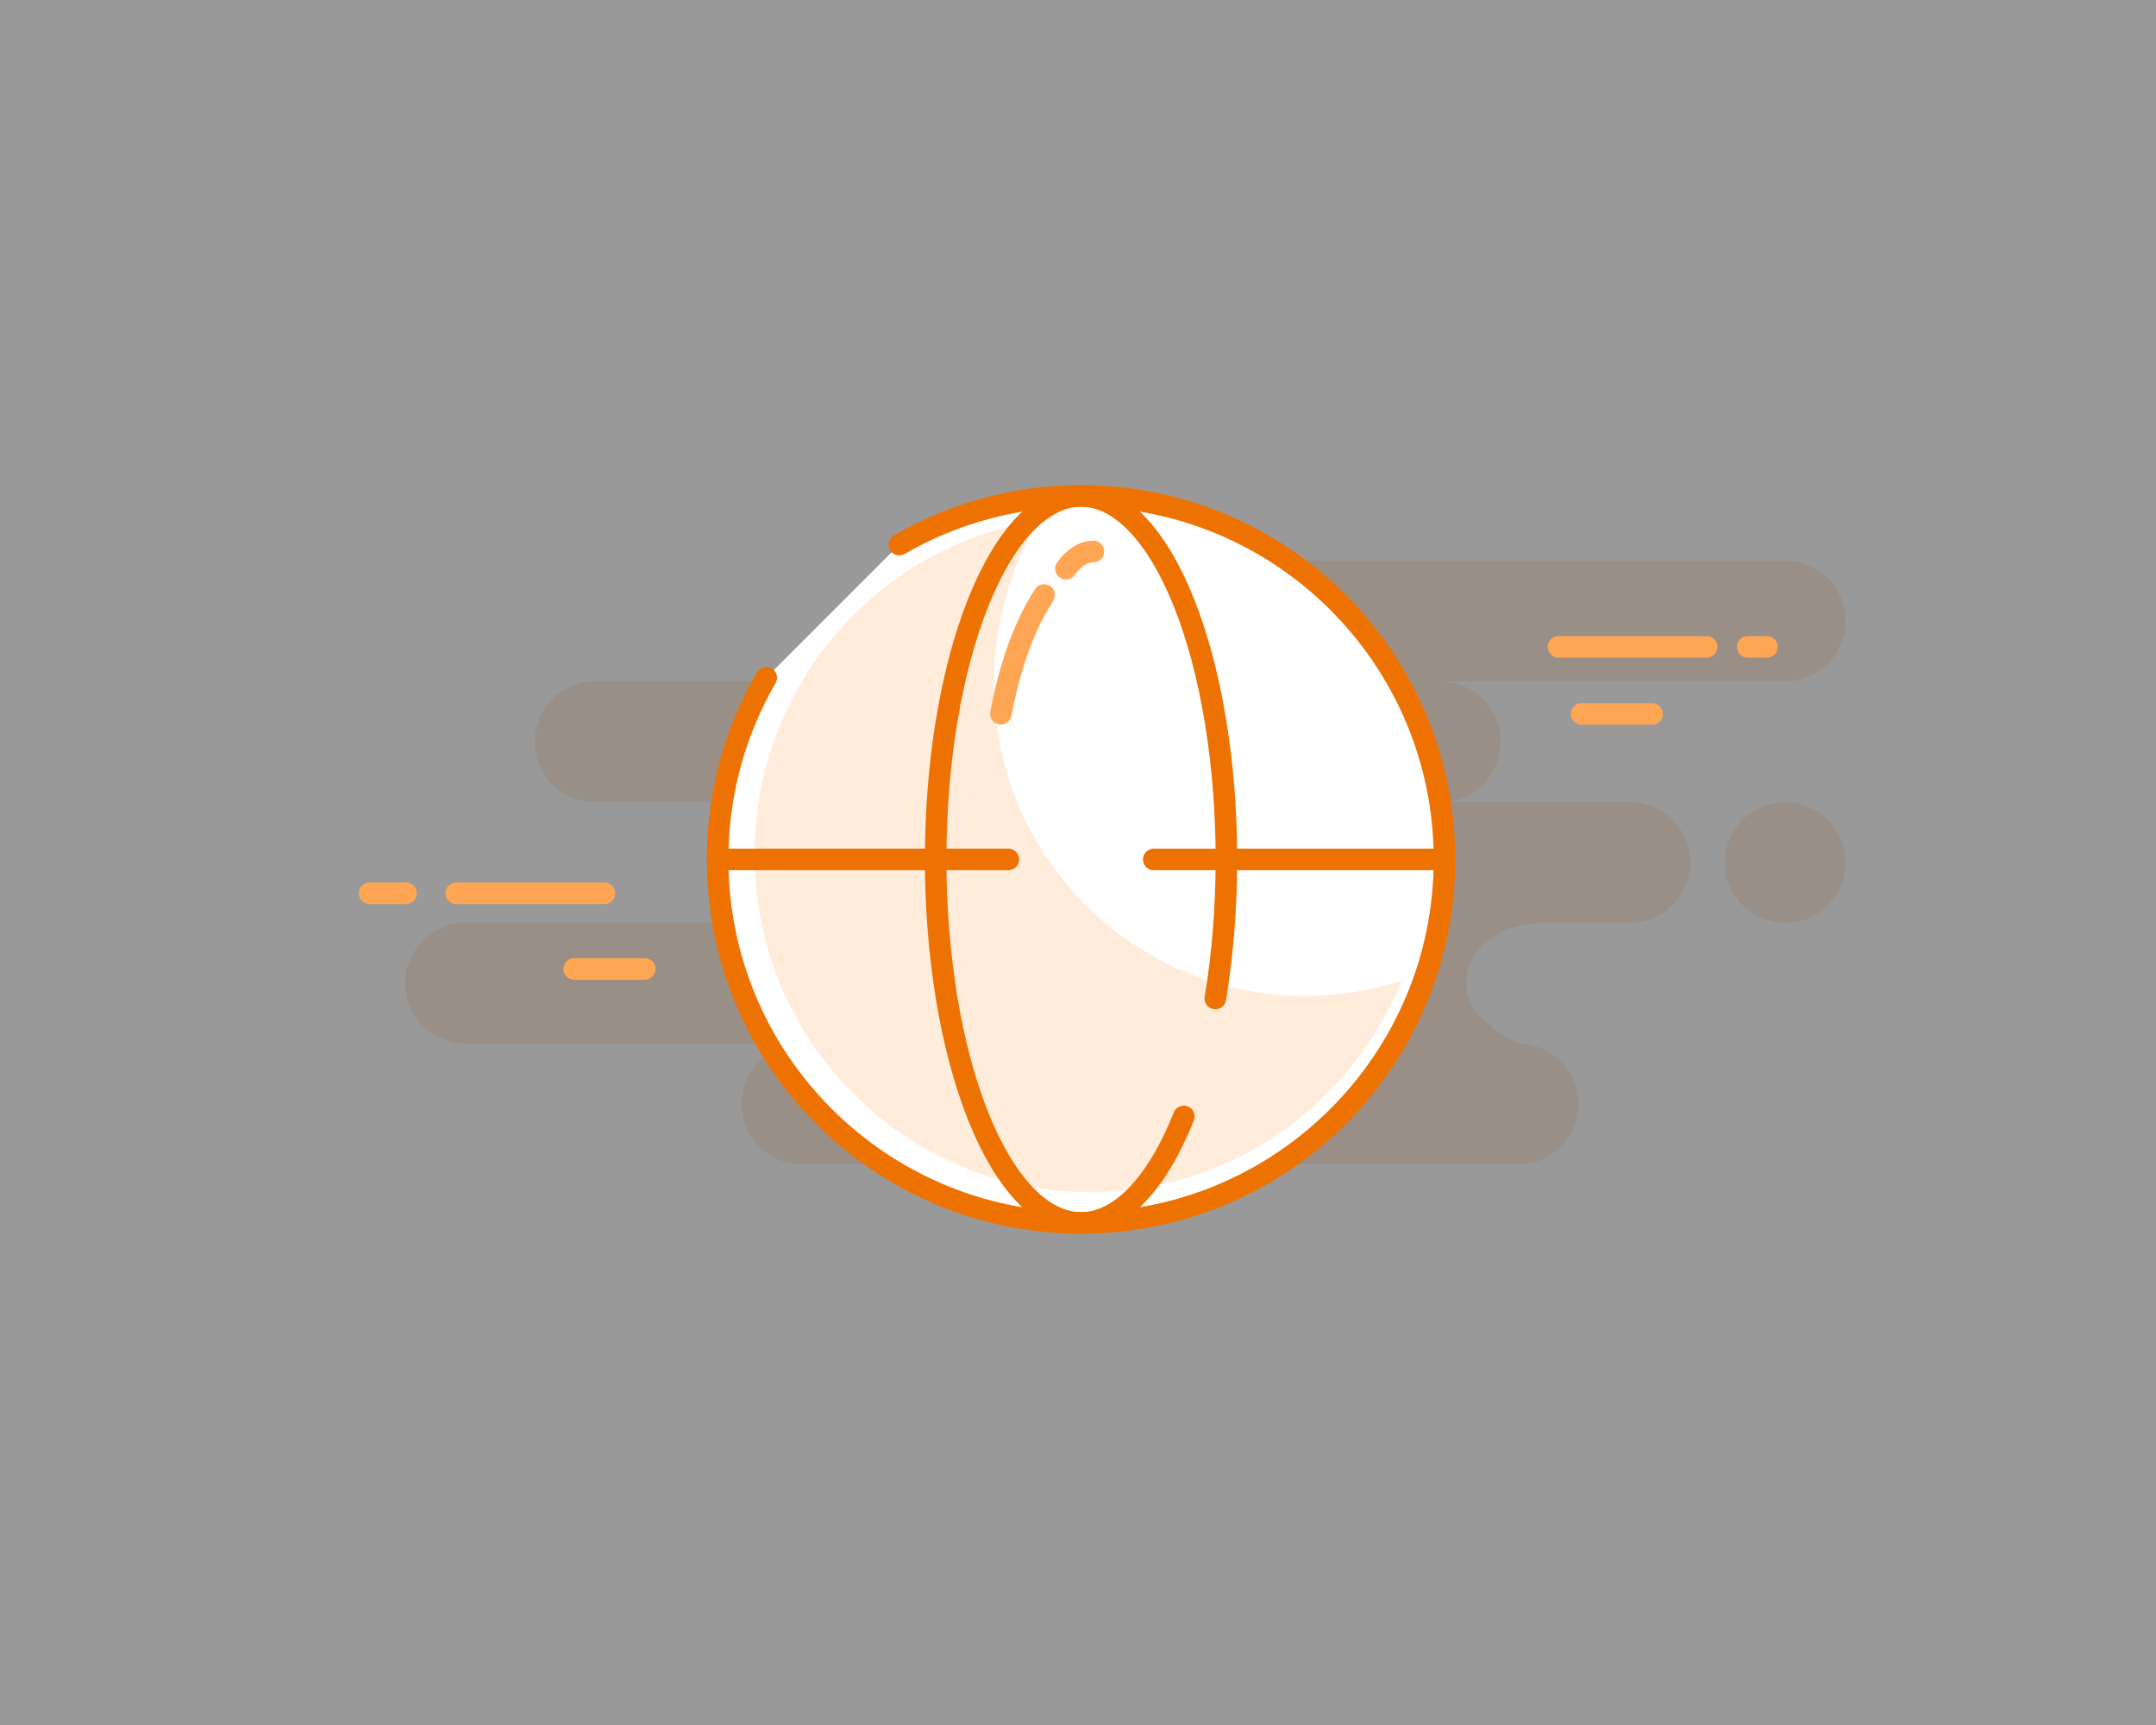 <svg width="350" height="280" viewBox="0 0 350 280" fill="none" xmlns="http://www.w3.org/2000/svg">
<rect x="0" y="0" width="350" height="280" fill="#333333" stroke="none"/>
<g opacity="0.5">
<rect width="350" height="280" fill="white"/>
<path fill-rule="evenodd" clip-rule="evenodd" d="M289.801 91C295.213 91 299.601 95.388 299.601 100.8C299.601 106.212 295.213 110.6 289.801 110.6H233.801C239.213 110.6 243.601 114.988 243.601 120.4C243.601 125.812 239.213 130.2 233.801 130.2H264.601C270.013 130.2 274.401 134.588 274.401 140C274.401 145.412 270.013 149.8 264.601 149.8H250.357C243.533 149.8 238.001 154.188 238.001 159.6C238.001 163.208 240.801 166.475 246.401 169.4C251.813 169.4 256.201 173.788 256.201 179.2C256.201 184.612 251.813 189 246.401 189H130.201C124.788 189 120.401 184.612 120.401 179.2C120.401 173.788 124.788 169.4 130.201 169.4H75.601C70.188 169.4 65.801 165.012 65.801 159.6C65.801 154.188 70.188 149.8 75.601 149.8H131.601C137.013 149.8 141.401 145.412 141.401 140C141.401 134.588 137.013 130.2 131.601 130.2H96.601C91.188 130.2 86.801 125.812 86.801 120.4C86.801 114.988 91.188 110.6 96.601 110.6H152.601C147.188 110.6 142.801 106.212 142.801 100.8C142.801 95.388 147.188 91 152.601 91H289.801ZM289.801 130.2C295.213 130.2 299.601 134.588 299.601 140C299.601 145.412 295.213 149.8 289.801 149.8C284.388 149.8 280.001 145.412 280.001 140C280.001 134.588 284.388 130.2 289.801 130.2Z" fill="#FFECDB"/>
</g>
<g clip-path="url(#clip0_5058_46828)">
<path d="M145.996 88.396C154.961 83.21 165.139 80.486 175.496 80.502C208.082 80.502 234.496 106.916 234.496 139.502C234.496 172.088 208.082 198.502 175.496 198.502C142.91 198.502 116.496 172.088 116.496 139.502C116.496 128.758 119.369 118.675 124.39 110.002" fill="white"/>
<path d="M145.996 88.396C154.961 83.21 165.139 80.486 175.496 80.502C208.082 80.502 234.496 106.916 234.496 139.502C234.496 172.088 208.082 198.502 175.496 198.502C142.91 198.502 116.496 172.088 116.496 139.502C116.496 128.758 119.369 118.675 124.39 110.002" stroke="#EE7202" stroke-width="3.5" stroke-linecap="round"/>
<path fill-rule="evenodd" clip-rule="evenodd" d="M161.342 110.865C161.342 138.92 183.939 161.664 211.814 161.664C217.29 161.664 222.563 160.786 227.5 159.163C219.441 179.292 199.851 193.5 176.964 193.5C146.884 193.5 122.5 168.958 122.5 138.683C122.5 111.251 142.522 88.525 168.66 84.5C164.017 92.188 161.342 101.212 161.342 110.865Z" fill="#FFECDB"/>
<path d="M162.482 115.852C163.462 110.576 164.9 105.782 166.714 101.741C167.571 99.826 168.504 98.101 169.5 96.582M173.037 92.31C174 91 175.5 89.519 177.5 89.519" stroke="#FFA655" stroke-width="3.5" stroke-linecap="round"/>
<path d="M192.181 181.221C189.992 186.702 187.39 191.044 184.529 194.012C181.662 196.974 178.594 198.502 175.496 198.502C172.399 198.502 169.331 196.974 166.469 194.012C163.602 191.044 161 186.696 158.811 181.221C156.616 175.74 154.876 169.244 153.69 162.081C152.48 154.616 151.88 147.065 151.896 139.502C151.896 131.755 152.504 124.079 153.69 116.923C154.876 109.766 156.616 103.264 158.811 97.783C161 92.302 163.602 87.96 166.463 84.992C169.331 82.036 172.399 80.502 175.496 80.502C178.594 80.502 181.662 82.03 184.523 84.992C187.39 87.96 189.992 92.308 192.181 97.783C194.376 103.264 196.117 109.76 197.297 116.923C198.482 124.079 199.096 131.755 199.096 139.502C199.096 147.249 198.482 154.925 197.297 162.081M116.496 139.502H163.696M234.496 139.502H187.296" stroke="#EE7202" stroke-width="3.5" stroke-linecap="round"/>
</g>
<path d="M268.192 115.888H256.746M277.046 105H253H277.046ZM286.846 105H283.736H286.846Z" stroke="#FFA655" stroke-width="3.5" stroke-linecap="round" stroke-linejoin="round"/>
<path d="M104.656 157.288H93.21M98.11 145H74.064H98.11ZM65.91 145H60H65.91Z" stroke="#FFA655" stroke-width="3.5" stroke-linecap="round" stroke-linejoin="round"/>
<defs>
<clipPath id="clip0_5058_46828">
<rect width="123" height="123" fill="white" transform="translate(114 78)"/>
</clipPath>
</defs>
</svg>
